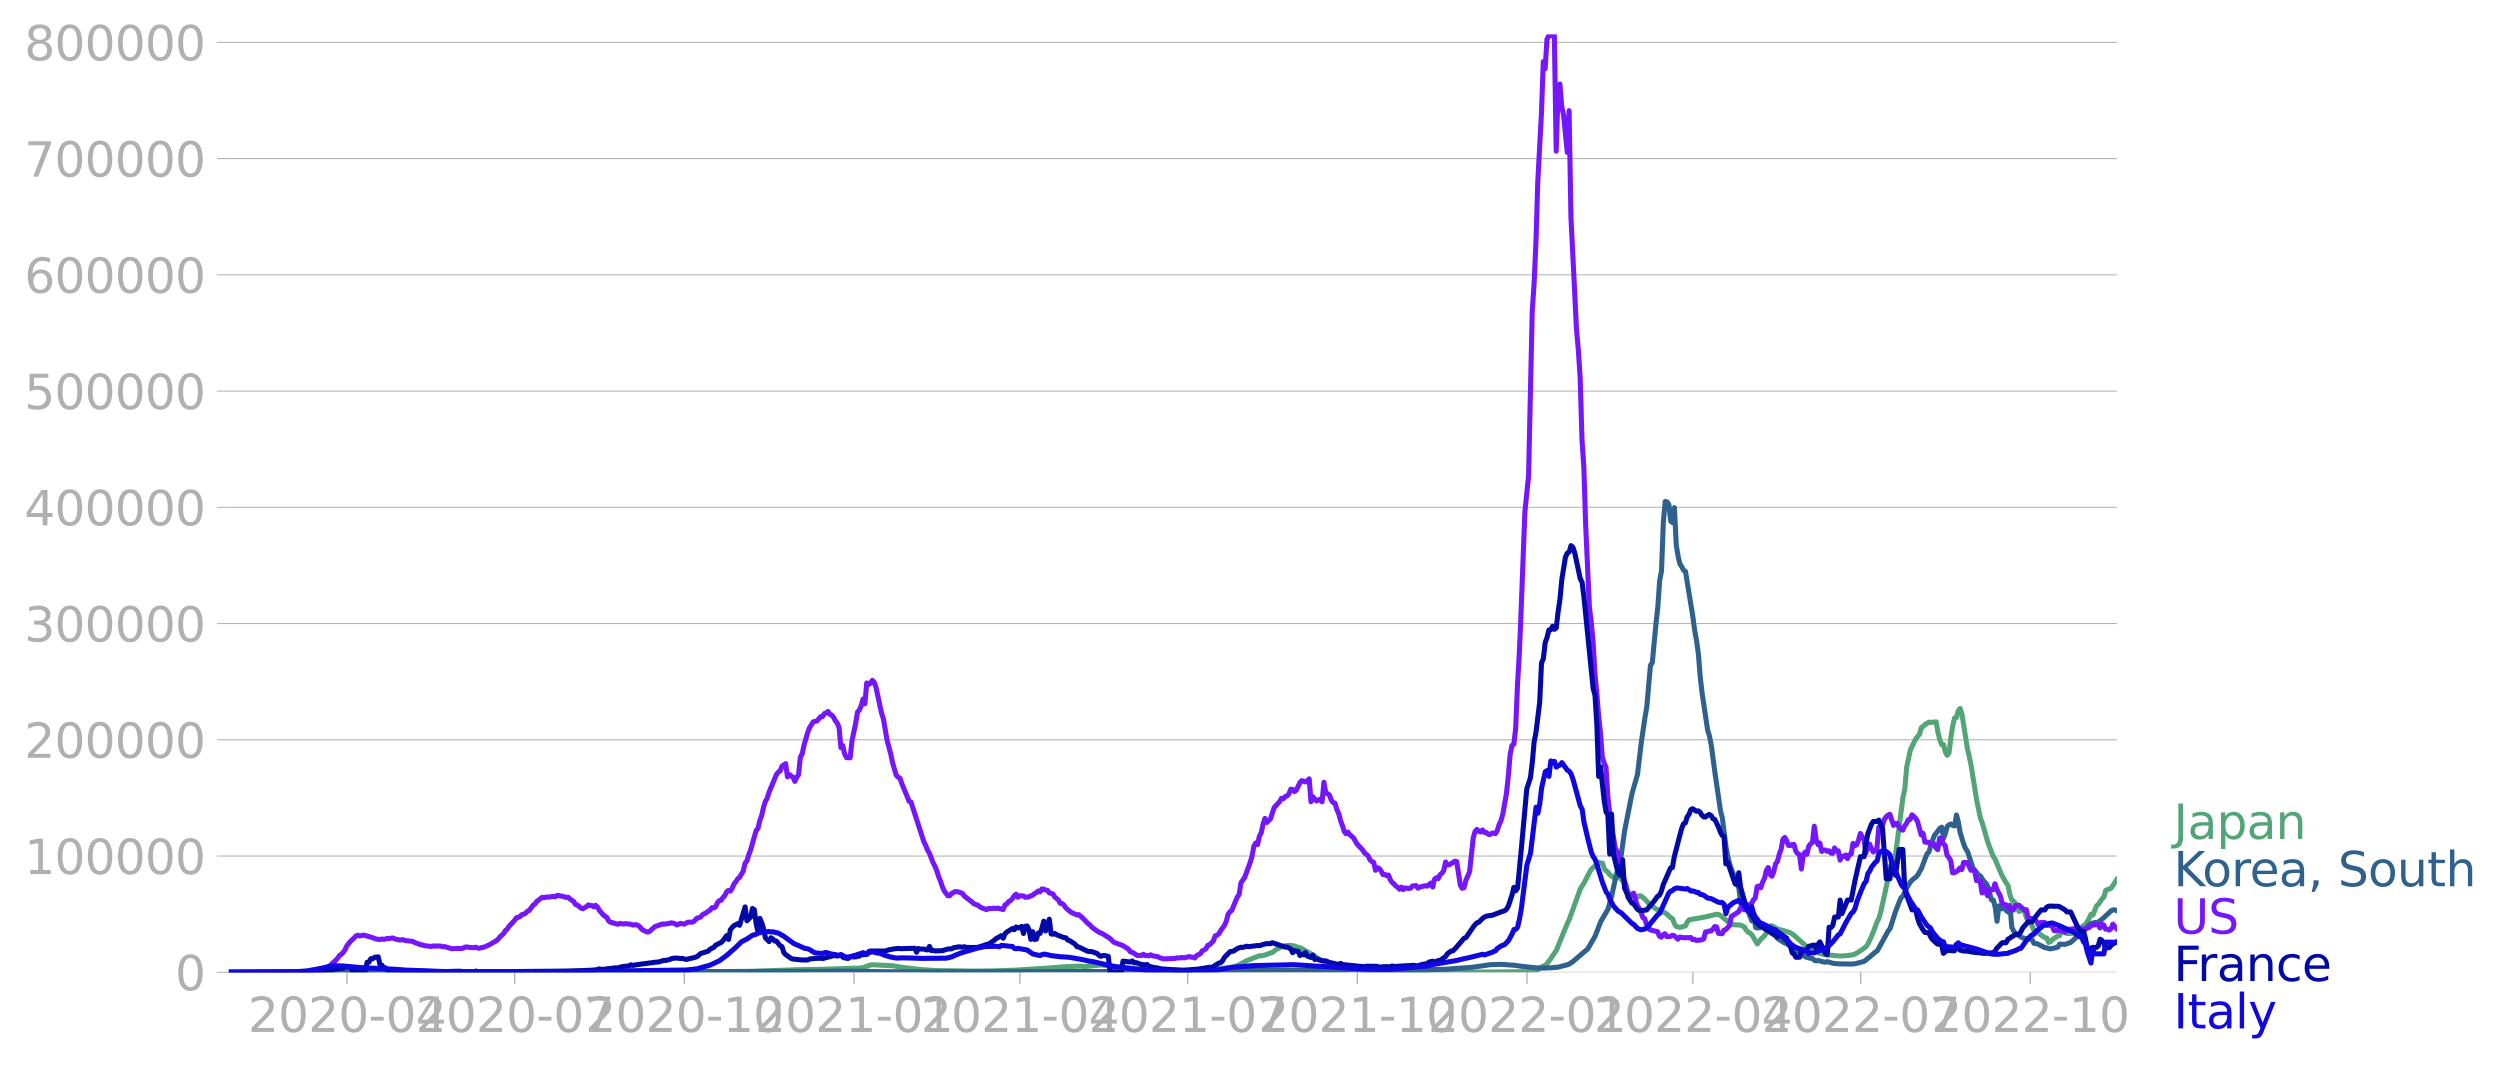 <svg xmlns="http://www.w3.org/2000/svg" xmlns:xlink="http://www.w3.org/1999/xlink" width="985.137" height="420.132" viewBox="0 0 738.852 315.099"><defs><style>*{stroke-linejoin:round;stroke-linecap:butt}</style></defs><g id="figure_1"><path id="patch_1" d="M0 315.099h738.852V0H0v315.099z" style="fill:none"/><g id="axes_1"><path id="patch_2" d="M67.645 287.35h558V10.15h-558v277.2z" style="fill:none"/><g id="matplotlib.axis_1"><g id="xtick_1"><g id="line2d_1"><defs><path id="m0c6e154f6e" d="M0 0v3.5" style="stroke:#b0b0b0;stroke-width:.4"/></defs><use xlink:href="#m0c6e154f6e" x="102.52" y="287.349" style="fill:#b0b0b0;stroke:#b0b0b0;stroke-width:.4"/></g><g id="text_1" style="fill:#b0b0b0" transform="matrix(.14 0 0 -.14 73.272 304.987)"><defs><path id="DejaVuSans-32" d="M1228 531h2203V0H469v531q359 372 979 998 621 627 780 809 303 340 423 576 121 236 121 464 0 372-261 606-261 235-680 235-297 0-627-103-329-103-704-313v638q381 153 712 231 332 78 607 78 725 0 1156-363 431-362 431-968 0-288-108-546-107-257-392-607-78-91-497-524-418-433-1181-1211z" transform="scale(.016)"/><path id="DejaVuSans-30" d="M2034 4250q-487 0-733-480-245-479-245-1442 0-959 245-1439 246-480 733-480 491 0 736 480 246 480 246 1439 0 963-246 1442-245 480-736 480zm0 500q785 0 1199-621 414-620 414-1801 0-1178-414-1799Q2819-91 2034-91q-784 0-1198 620-414 621-414 1799 0 1181 414 1801 414 621 1198 621z" transform="scale(.016)"/><path id="DejaVuSans-2d" d="M313 2009h1684v-512H313v512z" transform="scale(.016)"/><path id="DejaVuSans-34" d="M2419 4116 825 1625h1594v2491zm-166 550h794V1625h666v-525h-666V0h-628v1100H313v609l1940 2957z" transform="scale(.016)"/></defs><use xlink:href="#DejaVuSans-32"/><use xlink:href="#DejaVuSans-30" x="63.623"/><use xlink:href="#DejaVuSans-32" x="127.246"/><use xlink:href="#DejaVuSans-30" x="190.869"/><use xlink:href="#DejaVuSans-2d" x="254.492"/><use xlink:href="#DejaVuSans-30" x="290.576"/><use xlink:href="#DejaVuSans-34" x="354.199"/></g></g><g id="xtick_2"><use xlink:href="#m0c6e154f6e" id="line2d_2" x="152.108" y="287.349" style="fill:#b0b0b0;stroke:#b0b0b0;stroke-width:.4"/><g id="text_2" style="fill:#b0b0b0" transform="matrix(.14 0 0 -.14 122.86 304.987)"><defs><path id="DejaVuSans-37" d="M525 4666h3000v-269L1831 0h-659l1594 4134H525v532z" transform="scale(.016)"/></defs><use xlink:href="#DejaVuSans-32"/><use xlink:href="#DejaVuSans-30" x="63.623"/><use xlink:href="#DejaVuSans-32" x="127.246"/><use xlink:href="#DejaVuSans-30" x="190.869"/><use xlink:href="#DejaVuSans-2d" x="254.492"/><use xlink:href="#DejaVuSans-30" x="290.576"/><use xlink:href="#DejaVuSans-37" x="354.199"/></g></g><g id="xtick_3"><use xlink:href="#m0c6e154f6e" id="line2d_3" x="202.241" y="287.349" style="fill:#b0b0b0;stroke:#b0b0b0;stroke-width:.4"/><g id="text_3" style="fill:#b0b0b0" transform="matrix(.14 0 0 -.14 172.993 304.987)"><defs><path id="DejaVuSans-31" d="M794 531h1031v3560L703 3866v575l1116 225h631V531h1031V0H794v531z" transform="scale(.016)"/></defs><use xlink:href="#DejaVuSans-32"/><use xlink:href="#DejaVuSans-30" x="63.623"/><use xlink:href="#DejaVuSans-32" x="127.246"/><use xlink:href="#DejaVuSans-30" x="190.869"/><use xlink:href="#DejaVuSans-2d" x="254.492"/><use xlink:href="#DejaVuSans-31" x="290.576"/><use xlink:href="#DejaVuSans-30" x="354.199"/></g></g><g id="xtick_4"><use xlink:href="#m0c6e154f6e" id="line2d_4" x="252.374" y="287.349" style="fill:#b0b0b0;stroke:#b0b0b0;stroke-width:.4"/><g id="text_4" style="fill:#b0b0b0" transform="matrix(.14 0 0 -.14 223.126 304.987)"><use xlink:href="#DejaVuSans-32"/><use xlink:href="#DejaVuSans-30" x="63.623"/><use xlink:href="#DejaVuSans-32" x="127.246"/><use xlink:href="#DejaVuSans-31" x="190.869"/><use xlink:href="#DejaVuSans-2d" x="254.492"/><use xlink:href="#DejaVuSans-30" x="290.576"/><use xlink:href="#DejaVuSans-31" x="354.199"/></g></g><g id="xtick_5"><use xlink:href="#m0c6e154f6e" id="line2d_5" x="301.416" y="287.349" style="fill:#b0b0b0;stroke:#b0b0b0;stroke-width:.4"/><g id="text_5" style="fill:#b0b0b0" transform="matrix(.14 0 0 -.14 272.169 304.987)"><use xlink:href="#DejaVuSans-32"/><use xlink:href="#DejaVuSans-30" x="63.623"/><use xlink:href="#DejaVuSans-32" x="127.246"/><use xlink:href="#DejaVuSans-31" x="190.869"/><use xlink:href="#DejaVuSans-2d" x="254.492"/><use xlink:href="#DejaVuSans-30" x="290.576"/><use xlink:href="#DejaVuSans-34" x="354.199"/></g></g><g id="xtick_6"><use xlink:href="#m0c6e154f6e" id="line2d_6" x="351.004" y="287.349" style="fill:#b0b0b0;stroke:#b0b0b0;stroke-width:.4"/><g id="text_6" style="fill:#b0b0b0" transform="matrix(.14 0 0 -.14 321.756 304.987)"><use xlink:href="#DejaVuSans-32"/><use xlink:href="#DejaVuSans-30" x="63.623"/><use xlink:href="#DejaVuSans-32" x="127.246"/><use xlink:href="#DejaVuSans-31" x="190.869"/><use xlink:href="#DejaVuSans-2d" x="254.492"/><use xlink:href="#DejaVuSans-30" x="290.576"/><use xlink:href="#DejaVuSans-37" x="354.199"/></g></g><g id="xtick_7"><use xlink:href="#m0c6e154f6e" id="line2d_7" x="401.137" y="287.349" style="fill:#b0b0b0;stroke:#b0b0b0;stroke-width:.4"/><g id="text_7" style="fill:#b0b0b0" transform="matrix(.14 0 0 -.14 371.89 304.987)"><use xlink:href="#DejaVuSans-32"/><use xlink:href="#DejaVuSans-30" x="63.623"/><use xlink:href="#DejaVuSans-32" x="127.246"/><use xlink:href="#DejaVuSans-31" x="190.869"/><use xlink:href="#DejaVuSans-2d" x="254.492"/><use xlink:href="#DejaVuSans-31" x="290.576"/><use xlink:href="#DejaVuSans-30" x="354.199"/></g></g><g id="xtick_8"><use xlink:href="#m0c6e154f6e" id="line2d_8" x="451.27" y="287.349" style="fill:#b0b0b0;stroke:#b0b0b0;stroke-width:.4"/><g id="text_8" style="fill:#b0b0b0" transform="matrix(.14 0 0 -.14 422.022 304.987)"><use xlink:href="#DejaVuSans-32"/><use xlink:href="#DejaVuSans-30" x="63.623"/><use xlink:href="#DejaVuSans-32" x="127.246"/><use xlink:href="#DejaVuSans-32" x="190.869"/><use xlink:href="#DejaVuSans-2d" x="254.492"/><use xlink:href="#DejaVuSans-30" x="290.576"/><use xlink:href="#DejaVuSans-31" x="354.199"/></g></g><g id="xtick_9"><use xlink:href="#m0c6e154f6e" id="line2d_9" x="500.313" y="287.349" style="fill:#b0b0b0;stroke:#b0b0b0;stroke-width:.4"/><g id="text_9" style="fill:#b0b0b0" transform="matrix(.14 0 0 -.14 471.065 304.987)"><use xlink:href="#DejaVuSans-32"/><use xlink:href="#DejaVuSans-30" x="63.623"/><use xlink:href="#DejaVuSans-32" x="127.246"/><use xlink:href="#DejaVuSans-32" x="190.869"/><use xlink:href="#DejaVuSans-2d" x="254.492"/><use xlink:href="#DejaVuSans-30" x="290.576"/><use xlink:href="#DejaVuSans-34" x="354.199"/></g></g><g id="xtick_10"><use xlink:href="#m0c6e154f6e" id="line2d_10" x="549.901" y="287.349" style="fill:#b0b0b0;stroke:#b0b0b0;stroke-width:.4"/><g id="text_10" style="fill:#b0b0b0" transform="matrix(.14 0 0 -.14 520.653 304.987)"><use xlink:href="#DejaVuSans-32"/><use xlink:href="#DejaVuSans-30" x="63.623"/><use xlink:href="#DejaVuSans-32" x="127.246"/><use xlink:href="#DejaVuSans-32" x="190.869"/><use xlink:href="#DejaVuSans-2d" x="254.492"/><use xlink:href="#DejaVuSans-30" x="290.576"/><use xlink:href="#DejaVuSans-37" x="354.199"/></g></g><g id="xtick_11"><use xlink:href="#m0c6e154f6e" id="line2d_11" x="600.034" y="287.349" style="fill:#b0b0b0;stroke:#b0b0b0;stroke-width:.4"/><g id="text_11" style="fill:#b0b0b0" transform="matrix(.14 0 0 -.14 570.786 304.987)"><use xlink:href="#DejaVuSans-32"/><use xlink:href="#DejaVuSans-30" x="63.623"/><use xlink:href="#DejaVuSans-32" x="127.246"/><use xlink:href="#DejaVuSans-32" x="190.869"/><use xlink:href="#DejaVuSans-2d" x="254.492"/><use xlink:href="#DejaVuSans-31" x="290.576"/><use xlink:href="#DejaVuSans-30" x="354.199"/></g></g></g><g id="matplotlib.axis_2"><g id="ytick_1"><path id="line2d_12" d="M67.645 287.35h558" clip-path="url(#p94fa597f13)" style="fill:none;stroke:#b0b0b0;stroke-width:.3;stroke-linecap:square"/><g id="line2d_13"><defs><path id="mce2aa12680" d="M0 0h-3.5" style="stroke:#b0b0b0;stroke-width:.3"/></defs><use xlink:href="#mce2aa12680" x="67.645" y="287.349" style="fill:#b0b0b0;stroke:#b0b0b0;stroke-width:.3"/></g><use xlink:href="#DejaVuSans-30" id="text_12" style="fill:#b0b0b0" transform="matrix(.14 0 0 -.14 51.737 292.668)"/></g><g id="ytick_2"><path id="line2d_14" d="M67.645 252.996h558" clip-path="url(#p94fa597f13)" style="fill:none;stroke:#b0b0b0;stroke-width:.3;stroke-linecap:square"/><use xlink:href="#mce2aa12680" id="line2d_15" x="67.645" y="252.996" style="fill:#b0b0b0;stroke:#b0b0b0;stroke-width:.3"/><g id="text_13" style="fill:#b0b0b0" transform="matrix(.14 0 0 -.14 7.2 258.314)"><use xlink:href="#DejaVuSans-31"/><use xlink:href="#DejaVuSans-30" x="63.623"/><use xlink:href="#DejaVuSans-30" x="127.246"/><use xlink:href="#DejaVuSans-30" x="190.869"/><use xlink:href="#DejaVuSans-30" x="254.492"/><use xlink:href="#DejaVuSans-30" x="318.115"/></g></g><g id="ytick_3"><path id="line2d_16" d="M67.645 218.642h558" clip-path="url(#p94fa597f13)" style="fill:none;stroke:#b0b0b0;stroke-width:.3;stroke-linecap:square"/><use xlink:href="#mce2aa12680" id="line2d_17" x="67.645" y="218.642" style="fill:#b0b0b0;stroke:#b0b0b0;stroke-width:.3"/><g id="text_14" style="fill:#b0b0b0" transform="matrix(.14 0 0 -.14 7.2 223.96)"><use xlink:href="#DejaVuSans-32"/><use xlink:href="#DejaVuSans-30" x="63.623"/><use xlink:href="#DejaVuSans-30" x="127.246"/><use xlink:href="#DejaVuSans-30" x="190.869"/><use xlink:href="#DejaVuSans-30" x="254.492"/><use xlink:href="#DejaVuSans-30" x="318.115"/></g></g><g id="ytick_4"><path id="line2d_18" d="M67.645 184.288h558" clip-path="url(#p94fa597f13)" style="fill:none;stroke:#b0b0b0;stroke-width:.3;stroke-linecap:square"/><use xlink:href="#mce2aa12680" id="line2d_19" x="67.645" y="184.288" style="fill:#b0b0b0;stroke:#b0b0b0;stroke-width:.3"/><g id="text_15" style="fill:#b0b0b0" transform="matrix(.14 0 0 -.14 7.2 189.607)"><defs><path id="DejaVuSans-33" d="M2597 2516q453-97 707-404 255-306 255-756 0-690-475-1069Q2609-91 1734-91q-293 0-604 58T488 141v609q262-153 574-231 313-78 654-78 593 0 904 234t311 681q0 413-289 645-289 233-804 233h-544v519h569q465 0 712 186t247 536q0 359-255 551-254 193-729 193-260 0-557-57-297-56-653-174v562q360 100 674 150t592 50q719 0 1137-327 419-326 419-882 0-388-222-655t-631-370z" transform="scale(.016)"/></defs><use xlink:href="#DejaVuSans-33"/><use xlink:href="#DejaVuSans-30" x="63.623"/><use xlink:href="#DejaVuSans-30" x="127.246"/><use xlink:href="#DejaVuSans-30" x="190.869"/><use xlink:href="#DejaVuSans-30" x="254.492"/><use xlink:href="#DejaVuSans-30" x="318.115"/></g></g><g id="ytick_5"><path id="line2d_20" d="M67.645 149.934h558" clip-path="url(#p94fa597f13)" style="fill:none;stroke:#b0b0b0;stroke-width:.3;stroke-linecap:square"/><use xlink:href="#mce2aa12680" id="line2d_21" x="67.645" y="149.934" style="fill:#b0b0b0;stroke:#b0b0b0;stroke-width:.3"/><g id="text_16" style="fill:#b0b0b0" transform="matrix(.14 0 0 -.14 7.2 155.253)"><use xlink:href="#DejaVuSans-34"/><use xlink:href="#DejaVuSans-30" x="63.623"/><use xlink:href="#DejaVuSans-30" x="127.246"/><use xlink:href="#DejaVuSans-30" x="190.869"/><use xlink:href="#DejaVuSans-30" x="254.492"/><use xlink:href="#DejaVuSans-30" x="318.115"/></g></g><g id="ytick_6"><path id="line2d_22" d="M67.645 115.58h558" clip-path="url(#p94fa597f13)" style="fill:none;stroke:#b0b0b0;stroke-width:.3;stroke-linecap:square"/><use xlink:href="#mce2aa12680" id="line2d_23" x="67.645" y="115.58" style="fill:#b0b0b0;stroke:#b0b0b0;stroke-width:.3"/><g id="text_17" style="fill:#b0b0b0" transform="matrix(.14 0 0 -.14 7.2 120.9)"><defs><path id="DejaVuSans-35" d="M691 4666h2478v-532H1269V2991q137 47 274 70 138 23 276 23 781 0 1237-428 457-428 457-1159 0-753-469-1171Q2575-91 1722-91q-294 0-599 50Q819 9 494 109v635q281-153 581-228t634-75q541 0 856 284 316 284 316 772 0 487-316 771-315 285-856 285-253 0-505-56-251-56-513-175v2344z" transform="scale(.016)"/></defs><use xlink:href="#DejaVuSans-35"/><use xlink:href="#DejaVuSans-30" x="63.623"/><use xlink:href="#DejaVuSans-30" x="127.246"/><use xlink:href="#DejaVuSans-30" x="190.869"/><use xlink:href="#DejaVuSans-30" x="254.492"/><use xlink:href="#DejaVuSans-30" x="318.115"/></g></g><g id="ytick_7"><path id="line2d_24" d="M67.645 81.227h558" clip-path="url(#p94fa597f13)" style="fill:none;stroke:#b0b0b0;stroke-width:.3;stroke-linecap:square"/><use xlink:href="#mce2aa12680" id="line2d_25" x="67.645" y="81.227" style="fill:#b0b0b0;stroke:#b0b0b0;stroke-width:.3"/><g id="text_18" style="fill:#b0b0b0" transform="matrix(.14 0 0 -.14 7.2 86.545)"><defs><path id="DejaVuSans-36" d="M2113 2584q-425 0-674-291-248-290-248-796 0-503 248-796 249-292 674-292t673 292q248 293 248 796 0 506-248 796-248 291-673 291zm1253 1979v-575q-238 112-480 171-242 60-480 60-625 0-955-422-329-422-376-1275 184 272 462 417 279 145 613 145 703 0 1111-427 408-426 408-1160 0-719-425-1154Q2819-91 2113-91q-810 0-1238 620-428 621-428 1799 0 1106 525 1764t1409 658q238 0 480-47t505-140z" transform="scale(.016)"/></defs><use xlink:href="#DejaVuSans-36"/><use xlink:href="#DejaVuSans-30" x="63.623"/><use xlink:href="#DejaVuSans-30" x="127.246"/><use xlink:href="#DejaVuSans-30" x="190.869"/><use xlink:href="#DejaVuSans-30" x="254.492"/><use xlink:href="#DejaVuSans-30" x="318.115"/></g></g><g id="ytick_8"><path id="line2d_26" d="M67.645 46.873h558" clip-path="url(#p94fa597f13)" style="fill:none;stroke:#b0b0b0;stroke-width:.3;stroke-linecap:square"/><use xlink:href="#mce2aa12680" id="line2d_27" x="67.645" y="46.873" style="fill:#b0b0b0;stroke:#b0b0b0;stroke-width:.3"/><g id="text_19" style="fill:#b0b0b0" transform="matrix(.14 0 0 -.14 7.2 52.192)"><use xlink:href="#DejaVuSans-37"/><use xlink:href="#DejaVuSans-30" x="63.623"/><use xlink:href="#DejaVuSans-30" x="127.246"/><use xlink:href="#DejaVuSans-30" x="190.869"/><use xlink:href="#DejaVuSans-30" x="254.492"/><use xlink:href="#DejaVuSans-30" x="318.115"/></g></g><g id="ytick_9"><path id="line2d_28" d="M67.645 12.519h558" clip-path="url(#p94fa597f13)" style="fill:none;stroke:#b0b0b0;stroke-width:.3;stroke-linecap:square"/><use xlink:href="#mce2aa12680" id="line2d_29" x="67.645" y="12.519" style="fill:#b0b0b0;stroke:#b0b0b0;stroke-width:.3"/><g id="text_20" style="fill:#b0b0b0" transform="matrix(.14 0 0 -.14 7.2 17.838)"><defs><path id="DejaVuSans-38" d="M2034 2216q-450 0-708-241-257-241-257-662 0-422 257-663 258-241 708-241t709 242q260 243 260 662 0 421-258 662-257 241-711 241zm-631 268q-406 100-633 378-226 279-226 679 0 559 398 884 399 325 1092 325 697 0 1094-325t397-884q0-400-227-679-226-278-629-378 456-106 710-416 255-309 255-755 0-679-414-1042Q2806-91 2034-91q-771 0-1186 362-414 363-414 1042 0 446 256 755 257 310 713 416zm-231 997q0-362 226-565 227-203 636-203 407 0 636 203 230 203 230 565 0 363-230 566-229 203-636 203-409 0-636-203-226-203-226-566z" transform="scale(.016)"/></defs><use xlink:href="#DejaVuSans-38"/><use xlink:href="#DejaVuSans-30" x="63.623"/><use xlink:href="#DejaVuSans-30" x="127.246"/><use xlink:href="#DejaVuSans-30" x="190.869"/><use xlink:href="#DejaVuSans-30" x="254.492"/><use xlink:href="#DejaVuSans-30" x="318.115"/></g></g></g><path id="line2d_30" d="m67.645 287.349 37.6-.103 10.898-.019 14.168.11 23.432-.047 12.533-.207 8.174-.175 6.539.119 19.617.174 7.629-.03 13.623-.1 14.168-.49 7.084-.12 7.084-.23 2.18-.085 1.09.03 1.634-.219 1.09-.383 1.09-.38 1.09-.059 2.18.134 3.269.149 2.724.458 5.45.656 4.36.308 11.442.153 5.995-.058 5.994-.202 9.263-.587 5.995-.453 4.359-.155 1.09.16 4.904-.521 13.623 1.412 4.904.243 3.27.017 9.264-.182 2.724-.222 3.815-.453 1.09-.08 1.09-.31 1.09-.492 2.179-1.197 3.814-1.474.545.067 1.09-.267 1.635-.615.545-.139 1.09-.856 1.634-.842.545-.219 1.635-.186 1.09.097 2.18.639.545.215 6.539 3.952 4.359 1.607 1.635.425 1.635.215 1.09.064 1.634.201 2.725.193 4.904.168 23.432.158 19.617-.15 1.09-.147 1.09-.474 1.09-.77 1.09-.528.544-.527 1.09-1.483 1.635-2.401 2.18-5.366 1.09-2.61.544-1.17 3.27-9.019 1.09-1.727 1.634-3.195.545-.853.545-.584.545-.345.545-.957.545-.143.545.232.545-.009.545 1.661.545.616.545.387.544.834 1.635 1.083.545-.642 1.09.694.545.715.545.52.545 1.666.545 1.082 1.09.843.544.04.545.209.545.38.545-.444.545.096 1.09.894 1.09 1.253 2.18 1.668 1.634.527 1.635.999 1.09 1.08.545.235.545 1.511.545.812 1.09.269 1.634-.426.545-1.2.545-.6 4.904-.887 1.09-.277 2.18-.508.545.12.545.25 2.18 1.835 1.09.73.544.18 2.18.106 1.09.572.545.926.545.571.545.274.544.493 1.635 2.737 1.09-1.452 1.09-1.01 1.635-2.884.545-.005 1.634.93 1.09.315 1.09.28 1.635.537 1.09.767 3.27 2.954 1.089.934 1.09.643 1.09.393 1.635.562 1.09.225 4.359.383 1.634-.094 2.18-.29 1.09-.491 1.635-1.09 1.09-.799.545-.827 1.09-2.309 1.09-2.794.544-1.511.545-1 .545-1.951 1.635-7.452 1.09-5.259.545-1.913.544.456.545-2.848 2.18-16.757.545-2.471.545-6.366 1.09-5.101 1.09-2.332.545-1.044 1.09-1.357.544-1.968.545-.275.545-.608.545-.258.545-.424.545.09 1.635-.173.545 3.189.544 2.15.545 1.379.545-.034.545 2.274.545.929.545-.755.545-4.529.545-3.413.545-2.346.545-.12.545-2.077.545-.595.545 1.7 1.634 10.315.545 2.212.545 2.742 1.635 10.167 1.09 5.245.545 1.368 1.634 5.774 1.635 4.294.545.742 1.09 2.656 1.09 2.452 1.09 1.923.545.726.545 2.741.544 1.493.545.417.545.595.545 1.558.545.848.545-.27.545-.588.545.973.545 1.728.545 1.334.545.178.545.856.545 1.392.544.196 2.18 1.638.545.32.545.104.545 1.305.545-.203.545-.601 1.635-1.099.544-.114.545-1.432.545.096.545.47.545.246 1.09-.012.545-.073 1.09-.596 1.09-.701 1.09-.986.544-.27 1.09-1.849.545-1.214.545.255 1.09-2.72.545-.456 1.09-1.626.545-.545.544-1.964.545-.261.545-.123.545-.291 1.635-2.54h0" clip-path="url(#p94fa597f13)" style="fill:none;stroke:#53a577;stroke-width:1.5;stroke-linecap:square"/><path id="line2d_31" d="m67.645 287.35 16.893-.105 3.814-.105 8.174.174 11.443.02 25.612.003 108.984-.263 4.904-.072 4.905.019 9.263.158 10.354.038 33.24-.068 10.898-.03 9.264.016 6.54.007 13.077.049 8.719-.126 6.539-.21 20.162-.133 6.54.052 8.173-.08 1.635.008 3.27-.265 1.634.081 4.904.203 6.54.162 3.269-.13 4.36-.151 5.994-.122 8.173-.586 3.27-.457 2.18-.332 3.27-.103 3.814.268 2.724.38 3.815.39 2.18.07 2.179-.084 2.18-.2 2.724-.704.545-.22 1.09-.742 4.36-3.734 2.18-3.758 1.634-4.269 2.18-3.735 1.09-3.92 1.09-5.064 1.09-4.375.544-2.08 1.09-7.749 2.18-10.947 1.634-5.694 1.09-9.279 1.09-7.418.545-3.127 1.09-12.364.545-.792 1.09-11.576.544-4.862.545-7.833.545-2.861.545-14.418.545-6.088.545.114.545.76.545 4.936.545.423.545-4.416.545 11.078.545 3.318.545 2.25.544.814.545 1.078.545.311 2.18 13.334.545 4.114.545 2.945.545 3.994.545 6.787.545 4.707 1.634 10.96.545 1.78.545 2.714 1.09 8.207 1.635 11.218.545 2.119 1.09 8.653.544 2.827.545 2.198 1.09 2.981.545.657 1.09 3.566.545 4.457.545-1.324 1.09 2.9.545.702 1.09 2.797.544-2.074.545 3.988.545.183 1.09-.138.545.055 1.09.566.545-.28.545.492.545.718.545.358 1.09 1.345 1.634 1.04.545.3.545.164 3.27 2.438.544.188 1.635 1.286 1.09.315 1.09.193.545.54.545.12.545-.11 1.634.455.545.058.545-.176 1.635.5 1.635.156 3.814.071 1.09-.101 1.635-.41 1.09-.326 1.634-1.281 1.635-1.459.545-.316 2.18-3.94 1.09-2.01.545-.667 1.634-5.118 1.09-2.796.545-1.231.545-.47 1.09-2.432 1.09-1.662.545-.66 1.09-.832.544-.61 1.09-1.925 1.635-4.327.545-.52 1.09-3.435.545-1.44 1.635-2.151.544-.333.545 3.224.545-1.42.545-2.025.545-.495.545-.237.545.425.545.149.545-3.238.545 2.036.545 3.2 1.09 3.509.544 1.258.545.78 1.635 4.987.545.567 1.09 1.426.545.275 1.09 1.679.545.437.544.988 1.09 3.967.545.03.545 2.082.545 4.195.545-4.551.545.862.545-.034.545-.321.545.86.545.464.545-2.024.544 6.496.545 1.117.545.691.545.44.545.258.545.417.545.25 2.725.46.545 1.125 1.09.18 2.179 1.122.545.046.545.206.545.083 1.09-.23 1.09-.288.544-.87 1.635.07 1.635-.594 3.27-3.01.544-.207 1.635-1.987.545-.37 1.09-.281.545-.008.545-.192 1.09-.797 2.18-2.029.544-.52.545-.202.545-.004.545.25h0" clip-path="url(#p94fa597f13)" style="fill:none;stroke:#2f618f;stroke-width:1.5;stroke-linecap:square"/><path id="line2d_32" d="m67.645 287.35 24.521-.098 2.18-.184 1.09-.311 1.635-.965 2.18-2.025.544-.6.545-.794.545-.353.545-.54.545-.774.545-1.162 1.09-1.39.545-.468 1.09-1.104.545-.185.544.224 1.09-.27 2.18.592 1.635.602 1.09.122.545-.168.544.126 1.09-.292.545.08.545-.16.545-.04.545.29 1.09.224.545.122.545-.164 1.09.307 1.634.177.545.095.545.379.545.12 1.09.474.545.028.545.212 1.634.212.545.003.545-.154.545.144.545-.136 1.09.088.545.196.545-.073 2.18.642 1.634-.12.545.066 1.09-.081.545-.328.545-.077 1.09.173 1.09.032.545-.132.544.27.545.038.545-.195.545-.056 1.635-.677 2.18-1.276.545-.436.545-.7 1.09-.998.544-.887.545-.44.545-.837 1.635-1.754.545-.771.545-.126.545-.256.545-.54.544-.103.545-.363.545-.547.545-.232 1.09-1.546.545-.308.545-.785 1.635-1.23.545.113.545-.19.544.06 1.635-.244.545.146.545-.417.545.027.545.166.545.043 1.09.35.545-.07.545.52 1.09.74.544.887.545.144 1.09.935.545.193 1.09-.67.545-.478.545.234.545-.054.545.422.544-.473.545.562.545.961 1.09 1.253.545.457.545.31.545 1.09.545.345 2.18.626.544-.26 1.09.187.545-.111 1.635.158.545.257 1.09-.123.545.25.545.433.544.73 1.09.581.545.188.545-.116 1.09-.954.545-.507 2.18-.773 1.09-.032 1.09-.184.544-.172 1.09.264.545.387 1.09-.48 1.09.242 1.09-.608 1.09.023.544-.132 1.09-1.102.545-.088.545-.288.545-.662 1.09-.522.545-.47.545-.275.545-.734.544.02.545-.265.545-1.265.545-.584.545-.109.545-.803.545-.579.545-1.14.545-.397.545.207.545-.806.545-1.325.545-.614.544-.904.545-.428 1.09-1.825.545-2.35.545-.677.545-1.83.545-1.4 1.635-5.755.545-.61.544-2.33.545-1.452.545-2.445.545-1.745.545-.937.545-1.785 2.18-5.22.545-.724.545-.33.545-1.406 1.09-.765.544 3.885.545-.689.545.495.545.274.545 1.27.545-1.172.545-.774.545-5.238.545-.982.545-2.573 1.09-3.745.544-1.406 1.09-1.718 1.09-.224 1.09-1.3.545.008.545-.906.545-.169.545-.47.545.87.544.219.545.63.545 1.053.545.658.545 1.356.545 5.938.545-.643.545 2.455.545 1.12.545-.044.545.101.545-5.018 1.09-5.228.544-3.29.545-.596.545-1.248.545-2.017.545 1.412.545-6.155.545.447.545-.332.545-.87.545.482.545 1.529 1.634 7.611.545 1.658 1.09 6.315 1.09 4.119.545 2.598 1.09 3.73.545.552.545.28.544 1.594 1.635 3.945.545 1.336.545.203 3.815 11.765.544 1.068.545 1.41.545.907 1.09 2.786.545 1.03.545 1.327.545 1.76.545 1.312.545 1.664.545 1.212 1.09 1.46.544.004.545-.687 1.09-.532.545-.004 1.09.31.545.29.545.745 2.18 1.684.544.497.545.263.545.139 1.09.79 1.635.607.545-.332.545.037 1.09-.128.544.067.545-.098 1.635.422.545-1.371.545-.255.545-.747.545-.272.545-.538.545-.895.545-.464.545.904.544-.464.545.11.545-.034.545.417 1.09-.135.545-.311.545-.147.545-.517.545-.287.545-.464.545.246.545-.849.544.038.545.276.545.081.545.736 1.09.336.545.903 1.09.898.545.986.545.053.545.462.545.813 1.09.939.544.417 1.635.73.545-.103 1.09.95 1.635 1.694.545.386.544.617 1.09.849 1.09.718 1.09.47 2.18 1.391 1.09 1.103 2.724 1.01 1.635 1.044.545.776.545.133 1.634 1.017.545-.107.545.065.545-.385.545.407.545-.08.545.17.545-.342.545.31 1.09.156.545.105.545.317 1.09.32 3.269-.114.545-.174 1.09.005.545-.15.545.16 1.634-.423.545.186.545.02.545.225.545-.738 1.09-.531.545-.853.545-.232.545-.368.545-1.006.544-.192 1.09-1.083.545-1.523.545-.199.545-.422.545-.96 1.09-1.48.545-1.202.545-2.099.545-.75.544-.405 1.09-2.675.545-1.262.545-.782.545-3.454 1.09-1.574 1.635-4.455.545-1.827.545-2.98.544-.944.545.476.545-2.498.545-.993.545-2.556.545-1.679.545 1.23 1.09-1.103 1.09-3.33 1.634-1.792.545-.948.545.122.545-.63.545-.2.545-.581.545-1.398.545.038.545.656.545-.384 1.09-2.283.545-.56 1.09.384.544-.352.545-.565.545 6.77.545-1.476 1.09 1.24.545-.324.545-.154.545.741.545-5.778.545 3.166.544.213.545.395.545 1.528.545.696.545.176.545 1.88.545 1.164.545 2.046.545 1.45.545 1.77.545.708.545-.473.544.76 1.09.904 1.09 1.898 1.635 1.71.545.866 1.09.894.545 1.191.545.463.544.257.545 2.343.545-.76.545.219.545.732.545 1.069.545-.051.545.384.545-.186.545 1.39.545.79.545.435.545.632.544.347.545.6.545-.63.545.735.545-.5 1.09.19.545-.098.545-.64 1.09-.136.545.773.545-.33 1.634-.405.545.124 1.09-.901.545 1.163.545-2.306.545-.438.545.25.545-1.164.545-.396.545-.849.544-2.503.545.877.545-.05 1.635-1.04.545.058 1.09 7.006.545.922.545-.176.545-2.169 1.09-2.523 1.09-10.015.544-1.94.545-.558.545.495.545.252.545-.612.545.708.545.021.545.506.545.15.544-.407.545-.044.545.181.545-.895.545-1.723.545-1.174.545-1.842 1.09-6.222.545-5.019.545-6.485.545-2.728.545-.331.544-4.565.545-12.997.545-9.322.545-12.93 1.09-28.81 1.09-10.614 1.09-48.745.545-8.087.545-12.076.545-18.043 1.09-20.251.544-15.31.545 2.104.545-8.748.545-1.011.545-.008.545-.409.545.355.545 34.151.545-17.054.545-2.77.545 6.622.544 2.585 1.09 10.996.545-12.328.545 31.427 1.635 33.056.545 6.207.545 8.323.545 18.354.545 8.152.544 17.168 1.09 23.936.545 4.598.545 5.68.545 9.48.545 5.521.545 6.884.545 5.052.545 7.194.545 1.732.545 1.261.545 8.628.544 5.069 1.635 10.191.545 1.014.545 1.746.545 4.304.545 1.046 1.09 3.142.545 3.45.545-.772.545.245.544-.835.545 2.099.545 1.524.545.884.545 1.128.545 1.596.545.29.545 1.736 1.09 1.619 2.18.52.544 1.325.545.292.545-.698.545-.307.545.841 1.09-.05.545-.34.545.112 1.09 1.043.545-.624 1.634.236.545-.1.545.089.545-.117.545.652.545-.115.545.345 1.09-.106.545-.087.544-.255.545-2.063.545-.05.545-.237h.545l.545-.503.545-.793.545.09.545 1.913 1.09.105.545-1.052.545-.16 1.09-1.195.544-2.681 2.18-1.418.545-1.08.545-.818.545 1.353 1.09-.38.545-1.258.544-.234.545-1.106.545-.55.545-3.328.545-.198.545.528.545-1.733.545-1.02.545-2.39.545-.841.545 2.05.545.52.545-1.302.544-2.344.545-.723.545-2.103.545-1.472.545-3.02.545-.49.545.97.545 1.37.545.08.545-.338.545.007.545 2.002.545.682.544.31.545 4.249.545-4.096.545-.893.545.647.545-2.404.545-.68.545-.453.545-4.774.545 3.948.545 1.474.545-.466.544 2.492.545-.352.545-.073.545.392.545-.162.545.675.545.092.545-1.601.545.861.545-.015.545 2.736.545-1.04.545-.024.544-.425.545 1.063.545-1.139.545-.207.545-3.152.545.662.545-.226.545-1.425.545-1.948.545 1.01.545.679.545 4.12.545-2.16.544-.513.545 1.403.545.938.545-.424.545-.79.545-6.134 1.09-.504.545-1.782.545-.759.545-.5.545-.25 1.09 3.287.544-.593.545-.014.545 1.069.545.631.545.312.545-1.211.545-.733.545-1.147.545-.079.545-1.367 1.09 1.01.544.97 1.09 3.96.545-.495.545 2.611 1.09.07.545.712.545-.433.545.206.545 1.198.545.456.544-3.371.545.14.545 1.596.545.389.545 2.92.545.673.545.937.545 3.564.545-.002 1.09-.663.545-.729.545.465.544-2.112 1.09.032 1.09 2.284.545-.13.545.437.545 2.749 1.09.067.545 3.564.545-1.812.545 1.496.544 1.153.545-1.773.545.062.545-.077.545-1.763.545 1.618 1.09 2.166.545 2.187 1.09.251 1.09 1.186.544.256.545.117.545-1.328 1.09-.12 1.635 1.476.545-.166.545 2.449 1.635.348.544.285.545.765.545 1.16.545-1.218 1.09.02.545.901.545-.27.545.326.545-.128.545 1.536.545.086.544-.058.545-.777.545.842.545.161.545.305.545-.935.545.03 1.09-.109.545-.004.545-.497.545-.094.545.774.544-.177.545.257 1.09-.52.545-.118 1.09-.96.545.192.545-.228.545.218.545.867.545-1.138.545.226.544 1.253.545.002.545.286.545-.413.545-1.333 1.09 1.324h0" clip-path="url(#p94fa597f13)" style="fill:none;stroke:#7516fd;stroke-width:1.5;stroke-linecap:square"/><path id="line2d_33" d="m67.645 287.35 23.977-.092 3.814-.335 1.09-.063 1.635-.23 1.634-.276.545-.145 1.09-.063.545-.265.545-.092.545.09.545-.071.545 1.066 1.09.17.545.305h1.634l.545-.523.545-2.45.545-.023.545-1.027.545.032.545-.432 1.09-.132.545 2.437.545.034.544.726.545.069.545.7.545-.044 1.09.127 1.09-.084.545.16.545-.144 1.09.156.544.013 1.09.252.545-.274 8.719.28 4.36-.15 1.634.008.545.167 1.09-.05 1.09.055 1.09-.052.545-.19.544.197 5.995-.016 20.707-.17 5.994-.216 2.18-.144 1.09-.302.544.202 1.635-.197 1.635-.197 1.09-.138.545.171.544-.315 1.09-.229 1.635-.161.545-.334.545.201 1.09-.214 5.994-.791.545-.024 1.635-.496.544.038 1.09-.256.545-.279 1.09-.173 1.09.056.545.102.545-.055 1.09.321 2.724-.657.545-.215 1.09-.92 2.18-.658.545-.606 1.09-.494.544-.68 1.635-.798.545-.543 1.09-1.489.545 1.14.545-2.882.545-.691.545-.498 1.09-.61.544.498 1.635-5.437.545 4.106 1.09-1.112.545-2.53.545.374.545 4.155.545 2.453.544-4.05.545 1.24.545 1.807.545 2.684 1.09 1.116.545-1.128.545.371.545.578.545.043 1.09 1.39.545.246.544 1.75.545.594 1.635 1.152.545.165 1.09.11 1.09.134 1.09.043 1.09-.015.544-.275 1.635-.172 1.635-.07.545.114 3.27-.86.544-.007.545.134 1.09-.378.545.703 1.09.336.545.018.545-.566 1.09.129.544-.018.545-.178.545-.048.545-.459.545.066 1.09-.112.545-.82.545-.17 3.814-.017.545.001 1.09-.348 1.635-.298 1.09-.112 1.09.083 1.09-.05 1.634-.046 1.09-.032.545 1.167.545-1.097.545.17 1.09-.017.544.212.545.049.545-1.034.545 1.222.545-.031.545.149 2.18-.084 1.635-.488 1.09-.041.544-.318 1.09-.196.545-.085 1.09.099.545-.132.545.232 3.27-.023 2.179-.667.545-.226.545-.046 1.635-1.113.544-.493 1.635-.939.545.753.545-1.32.545-.519 1.635-1.006.545.329.545-.787.545.311 1.09-.481.544 2.083.545-2.135.545-.083.545 1.113.545 2.852.545-2.275.545 2.283.545-.06.545-1.83.545.11.545-1.524.544-2.09.545 2.895 1.09-3.473.545 4.345.545.09.545-.242.545.42 2.18.828.545.037.544.675.545.166 1.635 1.073.545.716.545.107 2.18 1.054.545.24 1.09.062 1.634.557.545.594.545.25.545-.24.545-.003 1.09.246.545 4.703h3.27l.544-3.295 2.18.273.545-.328.545.554.545-.08 1.634.622.545-.04.545.189.545-.207.545.544 1.635.39.545.024 1.634.379 5.995.346 1.09-.011 3.814-.313 3.27-.536.544.13 2.18-1.35.545-.144.545-.552.545-.988 1.635-1.68 1.09-.194 1.09-.749 1.09-.403.544.092 1.09-.376.545.14 2.724-.344.545.067 1.09-.4 1.09-.232 1.09.03.545-.303 3.814 1.315.545-.04 1.09.591.545 1.104.545-.634.545.18.545.01.545 1.271.545-.462.544.271.545-.724.545 1.094 1.09.385.545-.712.545 1.335.545-.195 1.09.432 1.09.155.545.004 1.09.456 2.724.614.545-.33.545.347 6.539.653.545-.171 3.27.036.544.399.545-.219 1.09-.075 1.635.014.545-.22.545.166 2.18-.15 3.814-.22.545.23 2.18-.56 1.09-.125.544-.513 1.09-.24.545.255 1.09-.44.545-.052 1.634-1.153.545-.853 1.09-.75.545-.1 1.09-1.123 2.18-2.578.545-.157 2.18-3.185.544-.706.545-.518.545-.152 1.09-1.115.545-.414.545-.26 1.09-.203.544-.023 3.27-1.225.545-.15.545-.464.545-.913 1.09-3.273.545-2.262.544 1.02.545-.753 1.09-11.328 1.635-18.036 1.09-3.324.545-4.524.545-6.09.545-2.766 1.09-8.862.544-11.664.545-1.298.545-4.753.545-1.452.545-2.232.545-.073.545-1.027.545.881.545-.428.545-4.733.545-3.665.545-5.837 1.09-6.695.544-1.154.545-.335.545-1.87.545.435.545 1.655 1.09 5.108.545 2.56.545 1.032.545 4.35 2.724 27.072.545 1.944.545 8.64.545 15.41.545-2.843 1.09 9.998.545 3.38.545.797.544 11.618.545-11.821.545 11.813 1.09 4.442.545 1.352.545.595.545-4.69.545 8.313 1.635 3.675.545.806.544.232 1.09 1.585.545.354 1.09.016 1.09-.162 2.18-2.555 1.09-1.5.544-.308.545-1.163.545-1.896 2.18-4.999.545-.093.545-3.132 1.635-6.343.544-2.033.545-1.417.545-.26.545-1.79.545-.734.545-1.432.545-.267 1.09.752.545-.114.545.389.545.889.544.523.545.003.545-.475.545-.264.545.323.545.932.545.219 1.09 2.212.545 1.482.545 1.031.545.281.545 8.111.544-.455 2.18 6.338.545.282.545-3.534.545 4.318 1.09 3.903.545 1.526.545 1.09.545.26.544 1.492 1.09 1.736 1.09 1.191.545.363.545.07.545.522 2.725 1.82.544.07.545.625.545-1.173 2.18 1.502.545 1.746.545.562.545 2.078.545.324.545.959 1.09-.027.544-1.684 1.635-.558.545-.997.545-.078.545-.201.545-.076.545 1.153.545-1.358.545-.726 1.634 3.477.545.304.545-8.095.545.093.545-.635.545-2.48 1.09-.004.545-5.003.545 3.98 1.634-4h1.09l1.09-5.654 1.635-7.165h1.09l.545-3.853.545-2.925 1.09-2.84.544-.792h1.09l.545-.396 1.09 2.5 1.09 14.835h1.09l.545-5.22.544 2.346.545 1.845 1.09-7.629h1.09l.545 11.184.545 2.27 1.635 4.395h1.09l.544 2.448.545 1.644 1.09 1.847.545.737h1.09l.545 1.216.545.818 1.09 1.048.545.393h1.09l.544 2.703 1.09-.904 2.18.157.545-1.89.545.968.545.712 1.09.288h1.09l1.09.231 1.634.236h1.09l.545.186 1.09.008 2.18-.191.544-.422.545-.933.545-.464.545-.658.545-.471h1.09l.545-1.03.545-.29.544-.425.545-.255.545-.433h1.09l.545-.754.545-1.147 1.635-1.828h1.09l1.634-2.19 1.09-1.328h1.09l.545-.811.545-.275.545-.062 1.09.054h1.09l.544.122 1.635.954.545.602h1.09l2.18 4.621.545 1.144h1.09l.544 1.923.545 2.927.545.298 1.09-.423h1.09l.545-.428.545-1.989.545.309.545.736.544 1.444h1.09l.545-.69.545-.442 1.09-.555h0" clip-path="url(#p94fa597f13)" style="fill:none;stroke:#0309a6;stroke-width:1.5;stroke-linecap:square"/><path id="line2d_34" d="m67.645 287.35 19.072-.108 3.27-.243 1.09-.11 4.359-.812 1.635-.415 2.18-.254 2.18.086 4.903.44 10.899.554 2.724.221 11.444.423 17.437.141 2.725-.01 3.27.018 23.431-.098 3.815-.155 3.27-.116 17.437-.234 3.27-.359 3.814-1.09 2.18-1.021.544-.244 2.18-1.62 2.725-2.399 1.634-1.604 1.635-.837 1.635-1.102 1.09-.28.545-.337 1.634-.441.545.126 1.09-.17.545.143.545-.065 1.09.268.545.122 1.634.934 2.725 1.995.545.321 1.09.443 1.635.75 1.09.218.544.222 1.09.695.545.265 2.18.184.545-.236.545-.061 1.634.479 1.09.131.545.18.545.01.545-.18 1.09.593 1.09.216.545-.113 1.09-.423.544-.07.545-.26 1.09-.313.545-.202 1.09.478.545-.4.545-.215.545-.085.545.055.545.224 1.09.125.544.18 1.09.48 1.635.45 1.635.313 1.634-.07 2.18.037 3.815.123 7.084-.062 1.634-.373 1.09-.513 1.635-.638 4.904-1.454 1.09-.208 1.09-.254 3.27-.076 1.09.166.544-.454 2.725.312.545.022.545.57.545.131.545-.13 2.18.385.544.109 1.635 1.151 2.18.485.545-.279.544-.121.545.012 1.635.404 2.725.329 1.09.053 1.634.125 3.27.573 2.725.582 1.09.15 5.993 1.403 3.27.421 4.36.448 11.443.584 5.994-.03 4.36-.265 3.269-.504 2.18-.416 6.539-.506 7.084-.162 2.18-.043 2.179-.086 10.898.686 3.815.268 4.904.24 3.815.142 2.724.074 2.725-.02 10.898-.978 1.635-.438 7.084-1.208 2.18-.53 1.634-.338 3.815-.963.545.211 2.18-.75 1.09-.5.544-.666 1.09-.744 1.09-.421 1.09-1.142 1.09-1.985.545-1.312.544-.028.545-.716.545-2.332.545-3.028 1.635-12.885 1.09-3.607 1.635-13.547.545 1.765.544-2.762.545-4.638 1.09-4.861.545-.35.545 1.71.545-4.542.545.225.545-.09.545 1.67.545-.373.545-.233.545-.702 1.634 2.25.545.281.545.827.545 1.474 2.18 7.968.545.983.545 3.827 1.09 4.647 1.09 4.303.544 1.236.545.786.545 1.516 1.635 5.292 1.09 2.825.545.63.544 1.54 1.09 1.961 1.09 1.243.545.498.545.21 3.27 3.211.544.305 1.09 1.188 1.09.423 1.09-.295.545-.215 3.27-3.983.544-.345 2.725-6.03.545-.566.545-.184.545-.515.545-.207.545-.014 1.634.21.545.093.545-.166 1.09.747.545-.031.545.157.545.275.545.011.545.559.545.075.544.208 1.09.804 1.09.182 1.635.818.545.263 1.09.076.545.497.545 2.784.544-1.858 1.635-1.39 1.635-.685.545.59.545.292 1.635 2.288.545.305.544-1.591.545 2.001.545 1.047 1.09 1.387.545.509.545.08 2.725 1.482 1.09.35 3.269 3.217.545.185.545.696.545.333.545.484 1.634.676.545.106 1.09.557.545.155.545.595.545-.205 1.09-.057 1.635-.676.544-.605.545.017 1.09-.286 1.635-1.704 1.635-2.042.545-.307 1.634-3.231 1.635-2.808.545-.398.545-1.026.545-1.991 1.09-2.812 1.09-2.585.545-.582.545-2.398.544-.714.545-1.185 1.09-1.37.545-.425.545-2.3.545-.543 1.09-.089.545.193.545.369.545.616.545 2.538 1.09 2.343 1.634 3.71.545.84.545.39.545 1.592 1.09 2.115 1.635 2.491.544.226 1.09 2.06 1.635 2.424 1.09.89.545 1.08 1.635 1.98 1.09.854.544.102.545 1.675.545-.223 2.18.172.545-.026.545-1.296.545.533 1.09.322 3.814.986 3.814 1.355 1.09.188.545-.032.545.083 3.27-.341.545-.257 1.09-.338 1.09-.438.544-.33.545-.085 1.635-2.312 1.09-1.182.545-.497.545-.162.544-.756 1.635-1.273.545-.523.545-.271.545-.087.545-.277 1.09-.167 2.724 1.063 2.18 1.122 1.09.349 1.09.8 1.09.78.544.244.545 1.254.545.57.545 2.39 1.09 3.278.545-4.022.545 1.315h2.725l.544-3.444h3.27" clip-path="url(#p94fa597f13)" style="fill:none;stroke:#1007e1;stroke-width:1.5;stroke-linecap:square"/><g id="text_21" style="fill:#53a577" transform="matrix(.14 0 0 -.14 642.385 247.936)"><defs><path id="DejaVuSans-4a" d="M628 4666h631V325q0-844-320-1225T-91-1281h-240v531h197q418 0 590 235 172 234 172 840v4341z" transform="scale(.016)"/><path id="DejaVuSans-61" d="M2194 1759q-697 0-966-159t-269-544q0-306 202-486 202-179 548-179 479 0 768 339t289 901v128h-572zm1147 238V0h-575v531q-197-318-491-470T1556-91q-537 0-855 302-317 302-317 808 0 590 395 890 396 300 1180 300h807v57q0 397-261 614t-733 217q-300 0-585-72-284-72-546-216v532q315 122 612 182 297 61 578 61 760 0 1135-394 375-393 375-1193z" transform="scale(.016)"/><path id="DejaVuSans-70" d="M1159 525v-1856H581v4831h578v-531q182 312 458 463 277 152 661 152 638 0 1036-506 399-506 399-1331T3314 415Q2916-91 2278-91q-384 0-661 152-276 152-458 464zm1957 1222q0 634-261 995t-717 361q-457 0-718-361t-261-995q0-634 261-995t718-361q456 0 717 361t261 995z" transform="scale(.016)"/><path id="DejaVuSans-6e" d="M3513 2113V0h-575v2094q0 497-194 743-194 247-581 247-466 0-735-297-269-296-269-809V0H581v3500h578v-544q207 316 486 472 280 156 646 156 603 0 912-373 310-373 310-1098z" transform="scale(.016)"/></defs><use xlink:href="#DejaVuSans-4a"/><use xlink:href="#DejaVuSans-61" x="29.492"/><use xlink:href="#DejaVuSans-70" x="90.771"/><use xlink:href="#DejaVuSans-61" x="154.248"/><use xlink:href="#DejaVuSans-6e" x="215.527"/></g><g id="text_22" style="fill:#2f618f" transform="matrix(.14 0 0 -.14 642.385 261.936)"><defs><path id="DejaVuSans-4b" d="M628 4666h631V2694l2094 1972h813L1850 2491 4331 0h-831L1259 2247V0H628v4666z" transform="scale(.016)"/><path id="DejaVuSans-6f" d="M1959 3097q-462 0-731-361t-269-989q0-628 267-989 268-361 733-361 460 0 728 362 269 363 269 988 0 622-269 986-268 364-728 364zm0 487q750 0 1178-488 429-487 429-1349 0-859-429-1349Q2709-91 1959-91q-753 0-1180 489-426 490-426 1349 0 862 426 1349 427 488 1180 488z" transform="scale(.016)"/><path id="DejaVuSans-72" d="M2631 2963q-97 56-211 82-114 27-251 27-488 0-749-317t-261-911V0H581v3500h578v-544q182 319 472 473 291 155 707 155 59 0 131-8 72-7 159-23l3-590z" transform="scale(.016)"/><path id="DejaVuSans-65" d="M3597 1894v-281H953q38-594 358-905t892-311q331 0 642 81t618 244V178Q3153 47 2828-22t-659-69q-838 0-1327 487-489 488-489 1320 0 859 464 1363 464 505 1252 505 706 0 1117-455 411-454 411-1235zm-575 169q-6 471-264 752-258 282-683 282-481 0-770-272t-333-766l2050 4z" transform="scale(.016)"/><path id="DejaVuSans-2c" d="M750 794h659V256L897-744H494L750 256v538z" transform="scale(.016)"/><path id="DejaVuSans-53" d="M3425 4513v-616q-359 172-678 256-319 85-616 85-515 0-795-200t-280-569q0-310 186-468 186-157 705-254l381-78q706-135 1042-474t336-907q0-679-455-1029Q2797-91 1919-91q-331 0-705 75-373 75-773 222v650q384-215 753-325 369-109 725-109 540 0 834 212 294 213 294 607 0 343-211 537t-692 291l-385 75q-706 140-1022 440-315 300-315 835 0 619 436 975t1201 356q329 0 669-60 341-59 697-177z" transform="scale(.016)"/><path id="DejaVuSans-75" d="M544 1381v2119h575V1403q0-497 193-746 194-248 582-248 465 0 735 297 271 297 271 810v1984h575V0h-575v538q-209-319-486-474-276-155-642-155-603 0-916 375-312 375-312 1097zm1447 2203z" transform="scale(.016)"/><path id="DejaVuSans-74" d="M1172 4494v-994h1184v-447H1172V1153q0-428 117-550t477-122h590V0h-590q-666 0-919 248-253 249-253 905v1900H172v447h422v994h578z" transform="scale(.016)"/><path id="DejaVuSans-68" d="M3513 2113V0h-575v2094q0 497-194 743-194 247-581 247-466 0-735-297-269-296-269-809V0H581v4863h578V2956q207 316 486 472 280 156 646 156 603 0 912-373 310-373 310-1098z" transform="scale(.016)"/></defs><use xlink:href="#DejaVuSans-4b"/><use xlink:href="#DejaVuSans-6f" x="60.576"/><use xlink:href="#DejaVuSans-72" x="121.758"/><use xlink:href="#DejaVuSans-65" x="160.621"/><use xlink:href="#DejaVuSans-61" x="222.145"/><use xlink:href="#DejaVuSans-2c" x="283.424"/><use xlink:href="#DejaVuSans-20" x="315.211"/><use xlink:href="#DejaVuSans-53" x="346.998"/><use xlink:href="#DejaVuSans-6f" x="410.475"/><use xlink:href="#DejaVuSans-75" x="471.656"/><use xlink:href="#DejaVuSans-74" x="535.035"/><use xlink:href="#DejaVuSans-68" x="574.244"/></g><g id="text_23" style="fill:#7516fd" transform="matrix(.14 0 0 -.14 642.385 275.936)"><defs><path id="DejaVuSans-55" d="M556 4666h635V1831q0-750 271-1080 272-329 882-329 606 0 878 329 272 330 272 1080v2835h634V1753q0-912-452-1378Q3225-91 2344-91q-885 0-1337 466-451 466-451 1378v2913z" transform="scale(.016)"/></defs><use xlink:href="#DejaVuSans-55"/><use xlink:href="#DejaVuSans-53" x="73.193"/></g><g id="text_24" style="fill:#0309a6" transform="matrix(.14 0 0 -.14 642.385 289.936)"><defs><path id="DejaVuSans-46" d="M628 4666h2681v-532H1259V2759h1850v-531H1259V0H628v4666z" transform="scale(.016)"/><path id="DejaVuSans-63" d="M3122 3366v-538q-244 135-489 202t-495 67q-560 0-870-355-309-354-309-995t309-996q310-354 870-354 250 0 495 67t489 202V134Q2881 22 2623-34q-257-57-548-57-791 0-1257 497-465 497-465 1341 0 856 470 1346 471 491 1290 491 265 0 518-55 253-54 491-163z" transform="scale(.016)"/></defs><use xlink:href="#DejaVuSans-46"/><use xlink:href="#DejaVuSans-72" x="50.27"/><use xlink:href="#DejaVuSans-61" x="91.383"/><use xlink:href="#DejaVuSans-6e" x="152.662"/><use xlink:href="#DejaVuSans-63" x="216.041"/><use xlink:href="#DejaVuSans-65" x="271.021"/></g><g id="text_25" style="fill:#1007e1" transform="matrix(.14 0 0 -.14 642.385 303.936)"><defs><path id="DejaVuSans-49" d="M628 4666h631V0H628v4666z" transform="scale(.016)"/><path id="DejaVuSans-6c" d="M603 4863h575V0H603v4863z" transform="scale(.016)"/><path id="DejaVuSans-79" d="M2059-325q-243-625-475-815-231-191-618-191H506v481h338q237 0 368 113 132 112 291 531l103 262L191 3500h609L1894 763l1094 2737h609L2059-325z" transform="scale(.016)"/></defs><use xlink:href="#DejaVuSans-49"/><use xlink:href="#DejaVuSans-74" x="29.492"/><use xlink:href="#DejaVuSans-61" x="68.701"/><use xlink:href="#DejaVuSans-6c" x="129.98"/><use xlink:href="#DejaVuSans-79" x="157.764"/></g></g></g><defs><clipPath id="p94fa597f13"><path d="M67.645 10.149h558v277.2h-558z"/></clipPath></defs></svg>